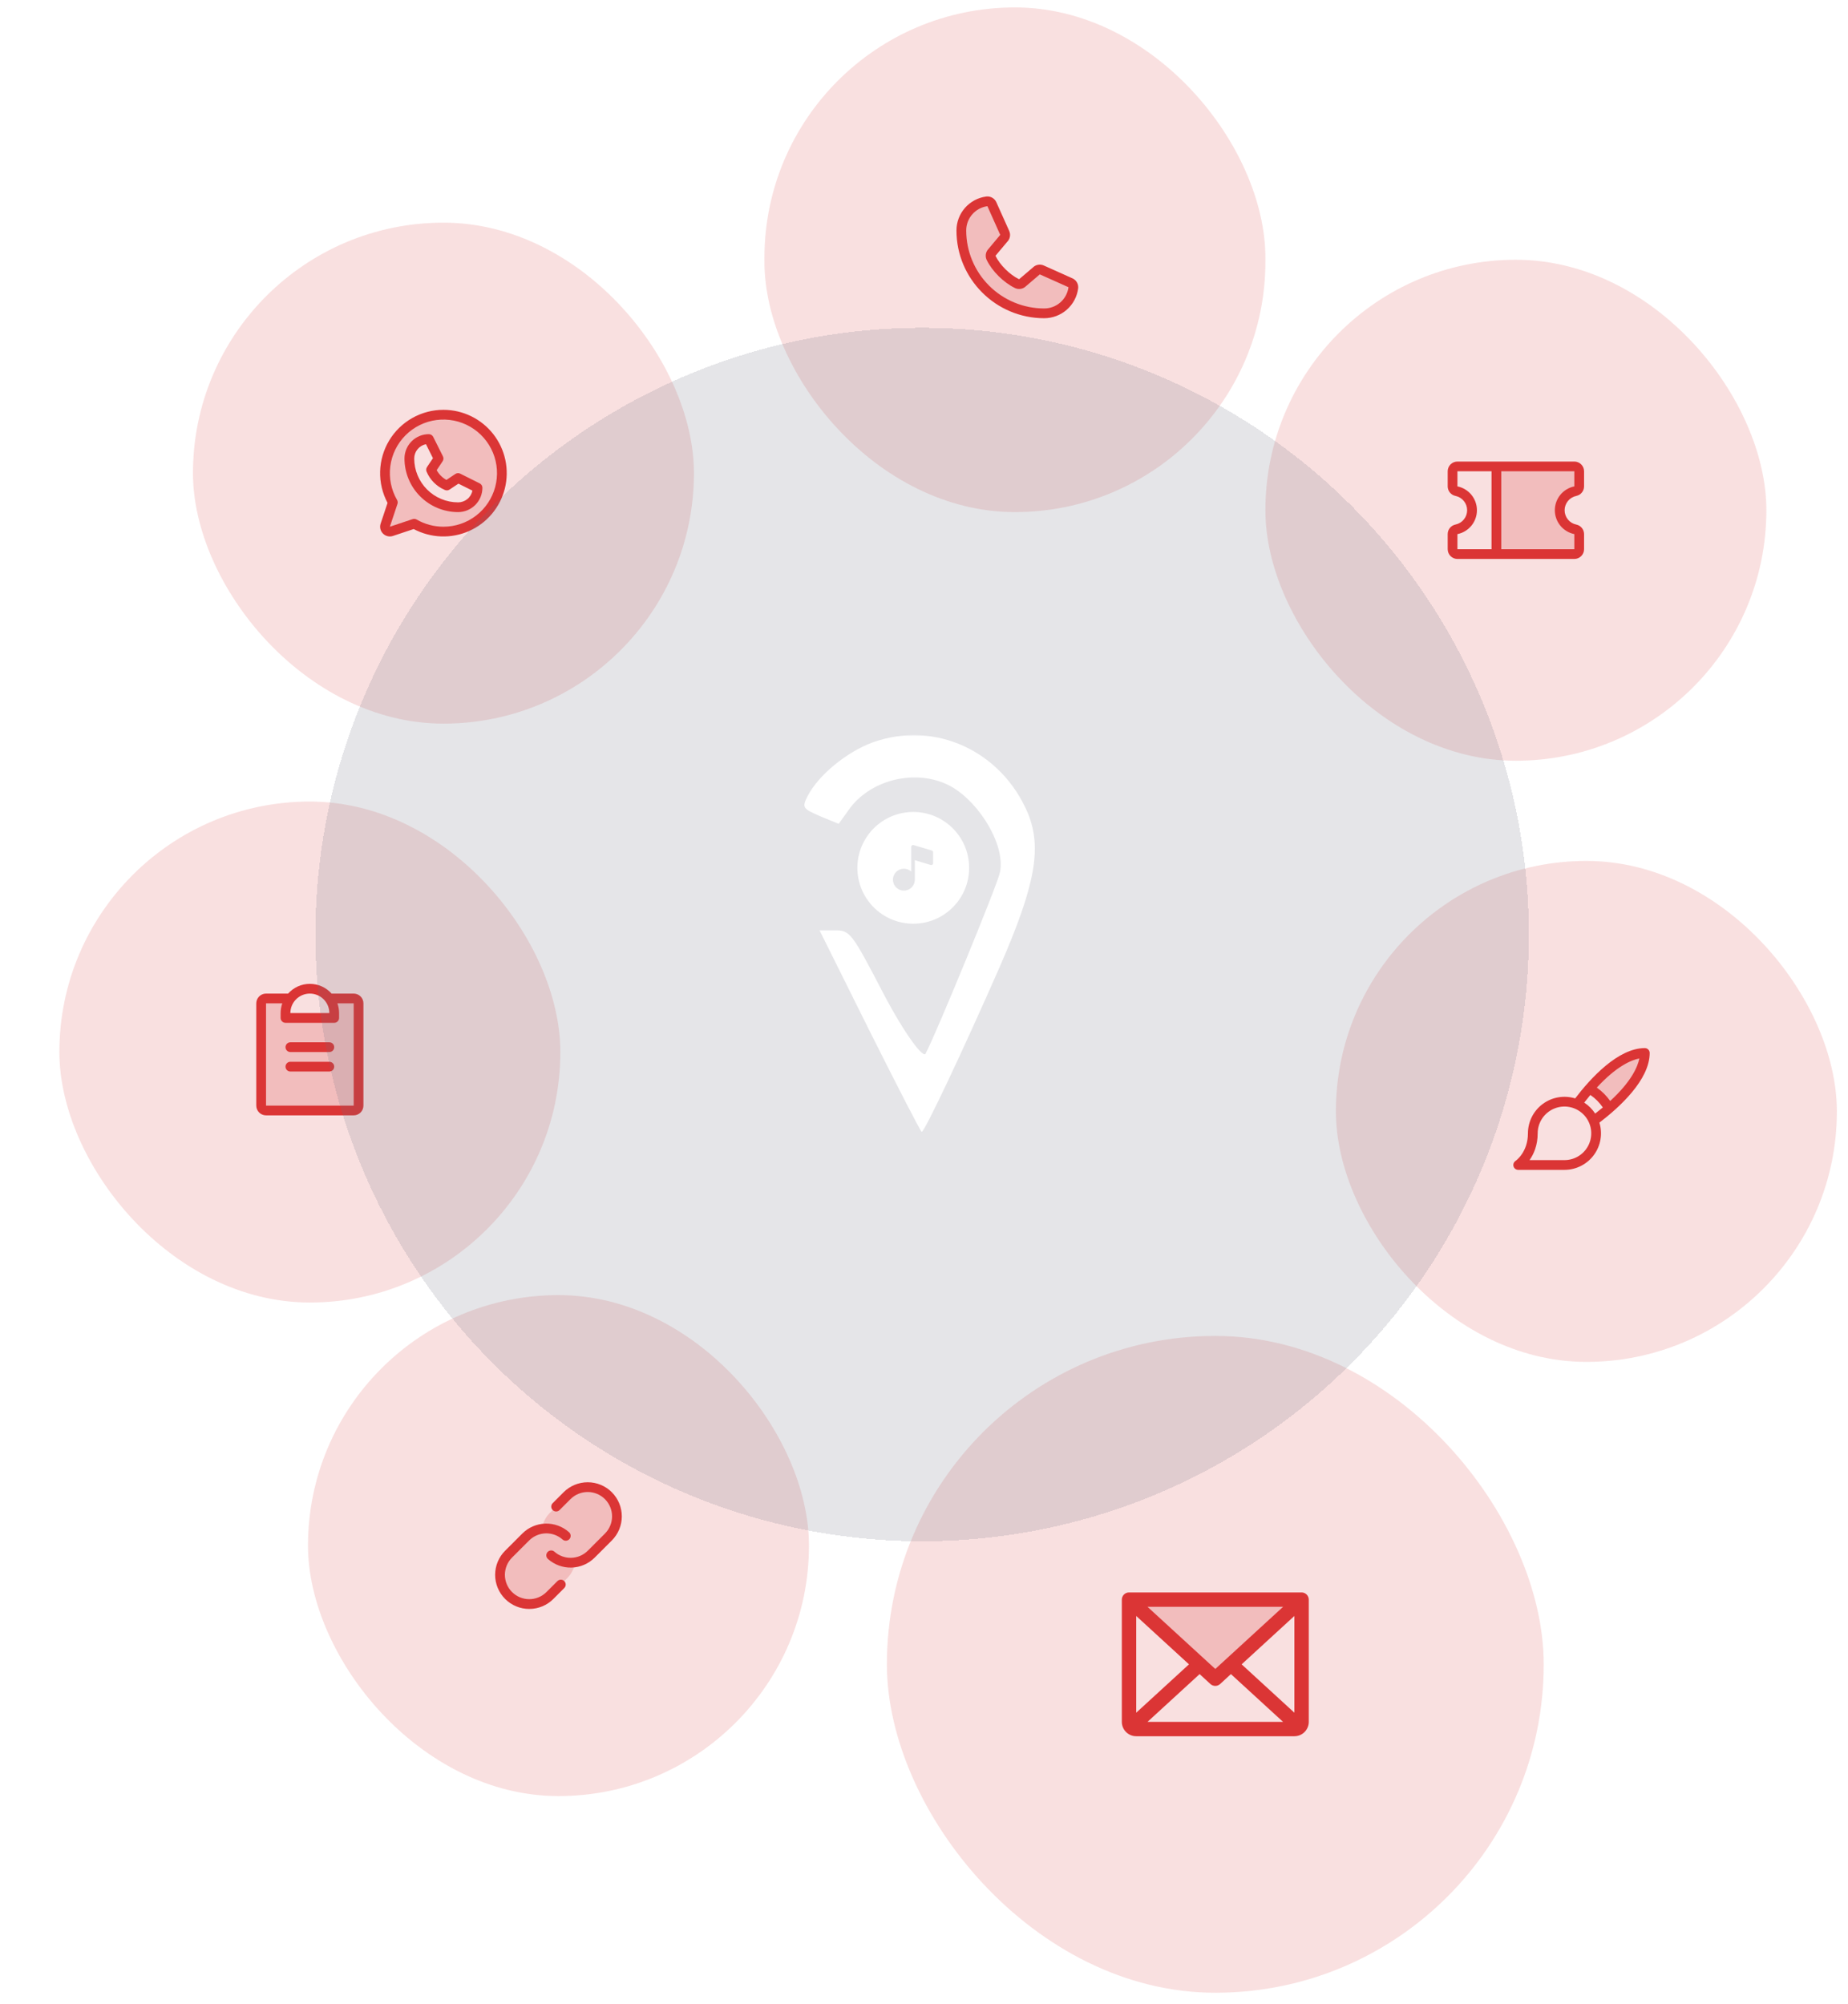 <svg width="498" height="540" viewBox="0 0 498 540" fill="none" xmlns="http://www.w3.org/2000/svg">
<rect x="206" y="2" width="135" height="136" rx="67.5" fill="#DB3535" fill-opacity="0.15"/>
<path opacity="0.2" d="M289.24 77.56C288.985 79.465 288.047 81.213 286.601 82.478C285.154 83.743 283.297 84.439 281.375 84.438C275.457 84.438 269.782 82.087 265.598 77.903C261.413 73.718 259.063 68.043 259.063 62.125C259.061 60.203 259.758 58.346 261.023 56.9C262.288 55.453 264.035 54.515 265.94 54.26C266.222 54.227 266.506 54.285 266.752 54.427C266.997 54.569 267.19 54.787 267.302 55.048L270.768 62.791C270.854 62.99 270.888 63.207 270.869 63.423C270.85 63.638 270.779 63.846 270.66 64.027L267.154 68.196C267.03 68.383 266.956 68.6 266.941 68.825C266.925 69.049 266.968 69.274 267.065 69.477C268.422 72.254 271.293 75.091 274.079 76.435C274.283 76.532 274.509 76.574 274.734 76.557C274.96 76.54 275.177 76.464 275.364 76.338L279.465 72.844C279.647 72.723 279.856 72.649 280.074 72.629C280.291 72.609 280.51 72.644 280.711 72.73L288.448 76.197C288.71 76.308 288.929 76.501 289.072 76.746C289.214 76.992 289.274 77.278 289.24 77.56Z" fill="#DB3535"/>
<path d="M288.983 74.997L281.254 71.534L281.232 71.524C280.831 71.352 280.393 71.283 279.959 71.323C279.524 71.364 279.107 71.511 278.743 71.754C278.701 71.782 278.66 71.812 278.62 71.845L274.627 75.25C272.097 74.021 269.485 71.429 268.257 68.932L271.666 64.878C271.699 64.837 271.73 64.796 271.759 64.751C271.996 64.389 272.14 63.974 272.178 63.543C272.216 63.112 272.146 62.678 271.976 62.281V62.261L268.503 54.519C268.277 53.999 267.89 53.566 267.399 53.285C266.907 53.003 266.338 52.888 265.776 52.957C263.553 53.249 261.512 54.341 260.035 56.028C258.558 57.715 257.746 59.882 257.75 62.125C257.75 75.151 268.348 85.75 281.375 85.75C283.617 85.754 285.784 84.941 287.471 83.464C289.159 81.987 290.25 79.947 290.543 77.724C290.612 77.162 290.497 76.593 290.216 76.101C289.934 75.61 289.502 75.222 288.983 74.997ZM281.375 83.125C275.807 83.119 270.469 80.904 266.532 76.967C262.596 73.03 260.381 67.692 260.375 62.125C260.369 60.523 260.946 58.973 261.999 57.765C263.052 56.558 264.508 55.775 266.096 55.562C266.095 55.569 266.095 55.575 266.096 55.582L269.541 63.293L266.15 67.352C266.116 67.391 266.084 67.433 266.056 67.478C265.81 67.857 265.665 68.293 265.636 68.744C265.607 69.196 265.696 69.647 265.892 70.054C267.379 73.094 270.442 76.134 273.515 77.619C273.925 77.814 274.379 77.899 274.831 77.866C275.284 77.833 275.721 77.684 276.099 77.432C276.141 77.403 276.181 77.373 276.22 77.34L280.209 73.937L287.919 77.391C287.919 77.391 287.933 77.391 287.938 77.391C287.728 78.981 286.946 80.44 285.738 81.496C284.53 82.551 282.979 83.13 281.375 83.125Z" fill="#DB3535"/>
<rect x="341" y="70" width="135" height="135" rx="67.5" fill="#DB3535" fill-opacity="0.15"/>
<path opacity="0.2" d="M420.312 137.5C420.312 138.71 420.73 139.883 421.496 140.821C422.261 141.759 423.327 142.403 424.513 142.645C424.809 142.705 425.075 142.866 425.266 143.1C425.458 143.334 425.562 143.627 425.562 143.93V148C425.562 148.348 425.424 148.682 425.178 148.928C424.932 149.174 424.598 149.312 424.25 149.312H403.25V125.688H424.25C424.598 125.688 424.932 125.826 425.178 126.072C425.424 126.318 425.562 126.652 425.562 127V131.07C425.562 131.373 425.458 131.666 425.266 131.9C425.075 132.134 424.809 132.295 424.513 132.355C423.327 132.597 422.261 133.241 421.496 134.179C420.73 135.117 420.312 136.29 420.312 137.5Z" fill="#DB3535"/>
<path d="M424.773 133.641C425.366 133.521 425.899 133.199 426.282 132.73C426.665 132.262 426.875 131.675 426.875 131.07V127C426.875 126.304 426.598 125.636 426.106 125.144C425.614 124.652 424.946 124.375 424.25 124.375H392.75C392.054 124.375 391.386 124.652 390.894 125.144C390.402 125.636 390.125 126.304 390.125 127V131.07C390.125 131.675 390.335 132.262 390.718 132.73C391.101 133.199 391.634 133.521 392.227 133.641C393.113 133.825 393.909 134.309 394.481 135.011C395.053 135.713 395.365 136.591 395.365 137.497C395.365 138.402 395.053 139.28 394.481 139.982C393.909 140.685 393.113 141.168 392.227 141.352C391.633 141.473 391.099 141.796 390.716 142.266C390.332 142.735 390.124 143.323 390.125 143.93V148C390.125 148.696 390.402 149.364 390.894 149.856C391.386 150.348 392.054 150.625 392.75 150.625H424.25C424.946 150.625 425.614 150.348 426.106 149.856C426.598 149.364 426.875 148.696 426.875 148V143.93C426.875 143.325 426.665 142.738 426.282 142.27C425.899 141.801 425.366 141.479 424.773 141.359C423.887 141.175 423.091 140.691 422.519 139.989C421.947 139.287 421.635 138.409 421.635 137.503C421.635 136.598 421.947 135.72 422.519 135.018C423.091 134.315 423.887 133.832 424.773 133.648V133.641ZM392.75 143.931C394.233 143.629 395.565 142.824 396.523 141.652C397.48 140.48 398.003 139.014 398.003 137.501C398.003 135.988 397.48 134.521 396.523 133.349C395.565 132.177 394.233 131.372 392.75 131.07V127H401.938V148H392.75V143.931ZM424.25 143.931V148H404.563V127H424.25V131.069C422.767 131.371 421.435 132.176 420.477 133.348C419.52 134.52 418.997 135.986 418.997 137.499C418.997 139.012 419.52 140.479 420.477 141.651C421.435 142.823 422.767 143.628 424.25 143.93V143.931Z" fill="#DB3535"/>
<rect x="360" y="232" width="135" height="135" rx="67.5" fill="#DB3535" fill-opacity="0.15"/>
<path opacity="0.2" d="M443.25 283.75C443.25 289.133 438.059 294.813 433.629 298.688C432.384 296.46 430.546 294.62 428.32 293.371C432.187 288.941 437.867 283.75 443.25 283.75Z" fill="#DB3535"/>
<path d="M444.561 283.75C444.561 283.402 444.423 283.068 444.177 282.822C443.931 282.576 443.597 282.438 443.249 282.438C436.017 282.438 428.596 290.593 424.475 295.994C423.003 295.543 421.446 295.444 419.929 295.704C418.412 295.964 416.977 296.577 415.739 297.492C414.502 298.407 413.496 299.6 412.803 300.975C412.11 302.349 411.749 303.867 411.749 305.406C411.749 310.472 408.543 312.745 408.391 312.85C408.158 313.007 407.981 313.235 407.888 313.5C407.794 313.764 407.788 314.052 407.87 314.321C407.952 314.59 408.118 314.825 408.344 314.992C408.569 315.159 408.843 315.25 409.124 315.25H421.593C423.132 315.25 424.65 314.889 426.024 314.196C427.399 313.503 428.592 312.497 429.507 311.26C430.422 310.022 431.035 308.587 431.295 307.07C431.555 305.553 431.456 303.996 431.005 302.524C436.407 298.402 444.561 290.982 444.561 283.75ZM421.593 312.625H412.18C413.288 311.052 414.374 308.674 414.374 305.406C414.374 303.979 414.797 302.583 415.59 301.396C416.384 300.209 417.511 299.283 418.83 298.737C420.149 298.191 421.601 298.048 423.001 298.326C424.401 298.605 425.687 299.292 426.697 300.302C427.707 301.311 428.394 302.598 428.673 303.998C428.951 305.398 428.808 306.85 428.262 308.169C427.715 309.488 426.79 310.615 425.603 311.408C424.416 312.202 423.02 312.625 421.593 312.625ZM426.912 297.129C427.474 296.401 428.025 295.715 428.567 295.07C429.892 295.966 431.033 297.107 431.929 298.432C431.283 298.972 430.597 299.524 429.87 300.087C429.105 298.903 428.096 297.894 426.912 297.129ZM433.917 296.69C432.926 295.291 431.706 294.071 430.308 293.08C435.522 287.415 439.454 285.697 441.776 285.22C441.308 287.543 439.582 291.476 433.917 296.69Z" fill="#DB3535"/>
<rect x="239" y="360" width="177" height="177" rx="88.5" fill="#DB3535" fill-opacity="0.15"/>
<path opacity="0.2" d="M350.75 431.062L327.5 452.375L304.25 431.062H350.75Z" fill="#DB3535"/>
<path d="M350.75 429.125H304.25C303.736 429.125 303.243 429.329 302.88 429.692C302.517 430.056 302.312 430.549 302.312 431.062V464C302.312 465.028 302.721 466.013 303.447 466.74C304.174 467.467 305.16 467.875 306.188 467.875H348.812C349.84 467.875 350.826 467.467 351.553 466.74C352.279 466.013 352.688 465.028 352.688 464V431.062C352.688 430.549 352.483 430.056 352.12 429.692C351.757 429.329 351.264 429.125 350.75 429.125ZM327.5 449.747L309.232 433H345.768L327.5 449.747ZM320.406 448.5L306.188 461.532V435.468L320.406 448.5ZM323.274 451.128L326.18 453.804C326.538 454.132 327.005 454.314 327.49 454.314C327.976 454.314 328.443 454.132 328.801 453.804L331.707 451.128L345.754 464H309.232L323.274 451.128ZM334.594 448.5L348.812 435.465V461.535L334.594 448.5Z" fill="#DB3535"/>
<rect x="83" y="349" width="135" height="135" rx="67.5" fill="#DB3535" fill-opacity="0.15"/>
<path opacity="0.2" d="M163.945 414.193L159.351 418.787C158.173 419.968 156.649 420.743 155 420.998C154.745 422.647 153.97 424.171 152.789 425.349L148.195 429.943C146.714 431.4 144.717 432.213 142.64 432.204C140.562 432.196 138.572 431.367 137.103 429.898C135.634 428.429 134.805 426.439 134.797 424.361C134.788 422.284 135.601 420.287 137.058 418.806L141.652 414.213C142.83 413.031 144.354 412.256 146.003 412.001C146.258 410.352 147.033 408.828 148.214 407.65L152.808 403.056C154.289 401.599 156.286 400.787 158.363 400.795C160.441 400.803 162.431 401.632 163.9 403.101C165.369 404.57 166.198 406.56 166.206 408.638C166.215 410.715 165.402 412.712 163.945 414.193Z" fill="#DB3535"/>
<path d="M152.065 426.074C152.311 426.32 152.449 426.654 152.449 427.002C152.449 427.35 152.311 427.684 152.065 427.93L149.121 430.883C147.397 432.606 145.058 433.574 142.62 433.573C140.182 433.573 137.844 432.603 136.12 430.879C134.397 429.154 133.429 426.816 133.43 424.377C133.43 421.939 134.4 419.601 136.124 417.878L140.738 413.266C142.394 411.608 144.621 410.645 146.964 410.576C149.307 410.506 151.587 411.334 153.339 412.89C153.601 413.122 153.759 413.447 153.78 413.796C153.801 414.144 153.682 414.486 153.451 414.747C153.22 415.008 152.894 415.167 152.546 415.188C152.197 415.209 151.855 415.09 151.594 414.859C150.343 413.748 148.714 413.157 147.041 413.206C145.369 413.256 143.778 413.943 142.595 415.126L137.982 419.735C136.751 420.966 136.059 422.635 136.059 424.376C136.059 426.117 136.751 427.787 137.982 429.017C139.213 430.248 140.882 430.94 142.623 430.94C144.364 430.94 146.033 430.248 147.264 429.017L150.207 426.074C150.329 425.952 150.474 425.855 150.633 425.789C150.793 425.723 150.964 425.689 151.136 425.689C151.309 425.689 151.479 425.723 151.639 425.789C151.798 425.855 151.943 425.952 152.065 426.074ZM164.875 402.121C163.15 400.4 160.813 399.434 158.376 399.434C155.94 399.434 153.602 400.4 151.878 402.121L148.934 405.069C148.688 405.316 148.55 405.65 148.55 405.998C148.55 406.346 148.689 406.68 148.935 406.926C149.181 407.172 149.515 407.31 149.864 407.31C150.212 407.31 150.545 407.171 150.792 406.925L153.735 403.982C154.966 402.751 156.635 402.059 158.376 402.059C160.117 402.059 161.787 402.751 163.017 403.982C164.248 405.213 164.94 406.882 164.94 408.623C164.94 410.364 164.248 412.033 163.017 413.264L158.404 417.878C157.22 419.06 155.629 419.746 153.957 419.795C152.284 419.844 150.656 419.252 149.405 418.14C149.276 418.026 149.125 417.938 148.962 417.881C148.799 417.825 148.626 417.801 148.454 417.811C148.281 417.822 148.112 417.866 147.957 417.941C147.802 418.017 147.663 418.122 147.548 418.252C147.433 418.381 147.345 418.532 147.289 418.695C147.233 418.858 147.209 419.031 147.219 419.203C147.23 419.376 147.274 419.545 147.349 419.7C147.425 419.855 147.53 419.994 147.66 420.109C149.411 421.666 151.692 422.494 154.034 422.425C156.377 422.356 158.605 421.394 160.261 419.736L164.875 415.125C166.597 413.4 167.564 411.062 167.564 408.625C167.564 406.187 166.597 403.849 164.875 402.124V402.121Z" fill="#DB3535"/>
<rect x="52" y="60" width="135" height="135" rx="67.5" fill="#DB3535" fill-opacity="0.15"/>
<path opacity="0.2" d="M119.498 111.75C116.732 111.75 114.015 112.478 111.62 113.861C109.224 115.244 107.236 117.234 105.853 119.63C104.471 122.026 103.744 124.743 103.746 127.509C103.748 130.275 104.478 132.992 105.863 135.386L103.817 141.521C103.74 141.752 103.729 142 103.785 142.237C103.841 142.475 103.962 142.692 104.134 142.864C104.306 143.036 104.523 143.157 104.761 143.213C104.998 143.269 105.246 143.258 105.477 143.181L111.612 141.135C113.703 142.345 116.045 143.056 118.456 143.216C120.867 143.375 123.282 142.978 125.515 142.054C127.747 141.131 129.738 139.706 131.331 137.89C132.925 136.074 134.08 133.916 134.706 131.583C135.333 129.249 135.414 126.803 134.943 124.433C134.473 122.063 133.463 119.833 131.993 117.916C130.523 115.999 128.631 114.445 126.464 113.376C124.298 112.307 121.914 111.751 119.498 111.75ZM123.436 136.688C119.955 136.688 116.616 135.305 114.155 132.843C111.693 130.382 110.311 127.043 110.311 123.562C110.311 122.17 110.864 120.835 111.848 119.85C112.833 118.866 114.168 118.312 115.561 118.312L118.186 123.562L116.164 126.593C116.966 128.509 118.49 130.032 120.405 130.834L123.436 128.812L128.686 131.438C128.686 132.83 128.132 134.165 127.148 135.15C126.163 136.134 124.828 136.688 123.436 136.688Z" fill="#DB3535"/>
<path d="M129.275 130.263L124.025 127.638C123.818 127.535 123.588 127.488 123.357 127.503C123.127 127.517 122.904 127.592 122.712 127.72L120.302 129.328C119.196 128.719 118.285 127.809 117.677 126.703L119.285 124.293C119.413 124.1 119.488 123.878 119.502 123.647C119.517 123.417 119.47 123.187 119.367 122.98L116.742 117.73C116.633 117.51 116.465 117.325 116.256 117.196C116.048 117.067 115.808 116.999 115.562 117C113.822 117 112.153 117.691 110.922 118.922C109.691 120.153 109 121.822 109 123.562C109.004 127.39 110.527 131.06 113.233 133.767C115.94 136.473 119.61 137.996 123.437 138C124.299 138 125.152 137.83 125.949 137.5C126.745 137.171 127.468 136.687 128.078 136.078C128.687 135.469 129.17 134.745 129.5 133.949C129.83 133.153 130 132.299 130 131.438C130 131.194 129.932 130.955 129.804 130.747C129.676 130.54 129.493 130.372 129.275 130.263ZM123.437 135.375C120.306 135.372 117.303 134.126 115.088 131.911C112.874 129.697 111.628 126.694 111.625 123.562C111.625 122.652 111.94 121.77 112.517 121.066C113.094 120.362 113.897 119.879 114.79 119.7L116.673 123.474L115.07 125.859C114.95 126.039 114.877 126.245 114.856 126.46C114.835 126.675 114.867 126.892 114.95 127.091C115.889 129.323 117.665 131.099 119.897 132.038C120.097 132.125 120.315 132.16 120.532 132.141C120.749 132.122 120.958 132.05 121.14 131.93L123.539 130.332L127.312 132.215C127.132 133.109 126.648 133.913 125.941 134.489C125.234 135.065 124.349 135.379 123.437 135.375ZM119.5 110.438C116.554 110.437 113.658 111.199 111.094 112.649C108.53 114.1 106.386 116.19 104.869 118.715C103.352 121.24 102.515 124.115 102.439 127.06C102.363 130.005 103.051 132.919 104.436 135.519L102.573 141.106C102.419 141.568 102.397 142.065 102.509 142.539C102.621 143.014 102.863 143.448 103.208 143.792C103.552 144.137 103.986 144.379 104.461 144.491C104.935 144.603 105.432 144.581 105.894 144.426L111.48 142.564C113.769 143.781 116.304 144.461 118.894 144.552C121.485 144.643 124.062 144.142 126.43 143.089C128.798 142.035 130.894 140.456 132.561 138.471C134.227 136.486 135.42 134.147 136.047 131.632C136.675 129.118 136.722 126.493 136.184 123.958C135.645 121.422 134.537 119.043 132.942 117C131.347 114.957 129.307 113.304 126.978 112.167C124.649 111.03 122.092 110.439 119.5 110.438ZM119.5 141.938C116.962 141.939 114.468 141.271 112.271 140C112.11 139.907 111.932 139.849 111.747 139.83C111.562 139.811 111.375 139.831 111.198 139.89L105.062 141.938L107.108 135.802C107.167 135.625 107.188 135.438 107.169 135.253C107.151 135.068 107.093 134.89 107 134.729C105.408 131.977 104.769 128.777 105.182 125.626C105.595 122.474 107.036 119.547 109.282 117.298C111.528 115.049 114.454 113.604 117.605 113.187C120.756 112.77 123.957 113.405 126.71 114.993C129.464 116.581 131.616 119.034 132.834 121.97C134.051 124.906 134.266 128.162 133.444 131.232C132.623 134.303 130.81 137.016 128.289 138.952C125.768 140.888 122.678 141.937 119.5 141.938Z" fill="#DB3535"/>
<rect x="16" y="216" width="135" height="135" rx="67.5" fill="#DB3535" fill-opacity="0.15"/>
<path opacity="0.2" d="M96.625 270.375V297.938C96.625 298.286 96.487 298.619 96.241 298.866C95.994 299.112 95.661 299.25 95.312 299.25H71.688C71.339 299.25 71.006 299.112 70.759 298.866C70.513 298.619 70.375 298.286 70.375 297.938V270.375C70.375 270.027 70.513 269.693 70.759 269.447C71.006 269.201 71.339 269.062 71.688 269.062H78.25C77.396 270.197 76.936 271.58 76.938 273V274.312H90.062V273C90.064 271.58 89.604 270.197 88.75 269.062H95.312C95.661 269.062 95.994 269.201 96.241 269.447C96.487 269.693 96.625 270.027 96.625 270.375Z" fill="#DB3535"/>
<path d="M90.062 287.437C90.062 287.785 89.924 288.119 89.678 288.365C89.432 288.611 89.098 288.75 88.75 288.75H78.25C77.902 288.75 77.568 288.611 77.322 288.365C77.076 288.119 76.938 287.785 76.938 287.437C76.938 287.089 77.076 286.755 77.322 286.509C77.568 286.263 77.902 286.125 78.25 286.125H88.75C89.098 286.125 89.432 286.263 89.678 286.509C89.924 286.755 90.062 287.089 90.062 287.437ZM88.75 280.875H78.25C77.902 280.875 77.568 281.013 77.322 281.259C77.076 281.505 76.938 281.839 76.938 282.187C76.938 282.535 77.076 282.869 77.322 283.115C77.568 283.361 77.902 283.5 78.25 283.5H88.75C89.098 283.5 89.432 283.361 89.678 283.115C89.924 282.869 90.062 282.535 90.062 282.187C90.062 281.839 89.924 281.505 89.678 281.259C89.432 281.013 89.098 280.875 88.75 280.875ZM97.938 270.375V297.937C97.938 298.633 97.661 299.301 97.169 299.793C96.676 300.286 96.009 300.562 95.312 300.562H71.688C70.991 300.562 70.324 300.286 69.831 299.793C69.339 299.301 69.062 298.633 69.062 297.937V270.375C69.062 269.679 69.339 269.011 69.831 268.519C70.324 268.026 70.991 267.75 71.688 267.75H77.636C78.374 266.924 79.277 266.263 80.288 265.811C81.298 265.359 82.393 265.125 83.5 265.125C84.607 265.125 85.702 265.359 86.712 265.811C87.723 266.263 88.626 266.924 89.364 267.75H95.312C96.009 267.75 96.676 268.026 97.169 268.519C97.661 269.011 97.938 269.679 97.938 270.375ZM78.25 273H88.75C88.75 271.607 88.197 270.272 87.212 269.287C86.228 268.303 84.892 267.75 83.5 267.75C82.108 267.75 80.772 268.303 79.788 269.287C78.803 270.272 78.25 271.607 78.25 273ZM95.312 270.375H90.924C91.222 271.218 91.375 272.105 91.375 273V274.312C91.375 274.66 91.237 274.994 90.991 275.24C90.744 275.486 90.411 275.625 90.062 275.625H76.938C76.589 275.625 76.256 275.486 76.009 275.24C75.763 274.994 75.625 274.66 75.625 274.312V273C75.625 272.105 75.778 271.218 76.076 270.375H71.688V297.937H95.312V270.375Z" fill="#DB3535"/>
<g filter="url(#filter0_bd_6534_12465)">
<circle cx="248.5" cy="251.5" r="163.5" fill="#747480" fill-opacity="0.18" shape-rendering="crispEdges"/>
</g>
<mask id="mask0_6534_12465" style="mask-type:luminance" maskUnits="userSpaceOnUse" x="211" y="195" width="71" height="118">
<path d="M281.293 195.758H211.848V312.121H281.293V195.758Z" fill="white"/>
</mask>
<g mask="url(#mask0_6534_12465)">
<mask id="mask1_6534_12465" style="mask-type:luminance" maskUnits="userSpaceOnUse" x="215" y="197" width="348" height="110">
<path d="M562.931 197.697H215.707V306.304H562.931V197.697Z" fill="white"/>
</mask>
<g mask="url(#mask1_6534_12465)">
<path d="M235.259 200.026C228.186 202.612 220.599 208.818 217.641 214.507C216.098 217.61 216.226 217.868 220.985 219.937L226 222.006L228.701 218.256C234.102 210.499 245.676 207.266 254.678 211.145C262.78 214.507 271.139 227.209 269.468 235.095C268.825 238.328 252.235 278.667 249.406 283.968C248.763 285.132 244.004 279.024 238.088 267.776C229.472 251.226 229.086 250.709 224.971 250.709H220.856L234.359 277.86C241.818 292.729 248.119 305.012 248.377 305.012C249.148 305.012 259.308 283.55 269.468 260.406C278.984 238.556 280.784 228.6 277.055 219.291C269.982 202.353 251.977 194.079 235.259 200.026Z" fill="white"/>
<path fill-rule="evenodd" clip-rule="evenodd" d="M246.106 248.92C254.422 248.92 261.165 242.178 261.165 233.862C261.165 225.545 254.422 218.803 246.106 218.803C237.789 218.803 231.047 225.545 231.047 233.862C231.047 242.178 237.789 248.92 246.106 248.92ZM246.183 227.722L251.103 229.198C251.204 229.228 251.293 229.291 251.356 229.375C251.419 229.46 251.453 229.563 251.453 229.669V232.621C251.453 232.698 251.435 232.773 251.401 232.842C251.366 232.91 251.316 232.97 251.255 233.016C251.193 233.061 251.122 233.092 251.046 233.105C250.971 233.119 250.893 233.114 250.82 233.092L246.534 231.806V237.049C246.534 237.725 246.303 238.38 245.878 238.906C245.453 239.432 244.86 239.796 244.199 239.938C243.538 240.079 242.849 239.989 242.246 239.683C241.643 239.378 241.164 238.874 240.887 238.257C240.611 237.64 240.555 236.947 240.729 236.294C240.902 235.64 241.294 235.066 241.84 234.668C242.386 234.269 243.052 234.069 243.727 234.103C244.402 234.136 245.046 234.4 245.55 234.851V228.193C245.55 228.116 245.568 228.041 245.602 227.972C245.636 227.904 245.686 227.844 245.748 227.798C245.809 227.753 245.881 227.722 245.956 227.709C246.032 227.695 246.11 227.7 246.183 227.722Z" fill="white"/>
</g>
</g>
<defs>
<filter id="filter0_bd_6534_12465" x="5" y="8" width="487" height="487" filterUnits="userSpaceOnUse" color-interpolation-filters="sRGB">
<feFlood flood-opacity="0" result="BackgroundImageFix"/>
<feGaussianBlur in="BackgroundImageFix" stdDeviation="40"/>
<feComposite in2="SourceAlpha" operator="in" result="effect1_backgroundBlur_6534_12465"/>
<feColorMatrix in="SourceAlpha" type="matrix" values="0 0 0 0 0 0 0 0 0 0 0 0 0 0 0 0 0 0 127 0" result="hardAlpha"/>
<feOffset dy="0.33"/>
<feComposite in2="hardAlpha" operator="out"/>
<feColorMatrix type="matrix" values="0 0 0 0 1 0 0 0 0 1 0 0 0 0 1 0 0 0 0.15 0"/>
<feBlend mode="normal" in2="effect1_backgroundBlur_6534_12465" result="effect2_dropShadow_6534_12465"/>
<feBlend mode="normal" in="SourceGraphic" in2="effect2_dropShadow_6534_12465" result="shape"/>
</filter>
</defs>
</svg>
